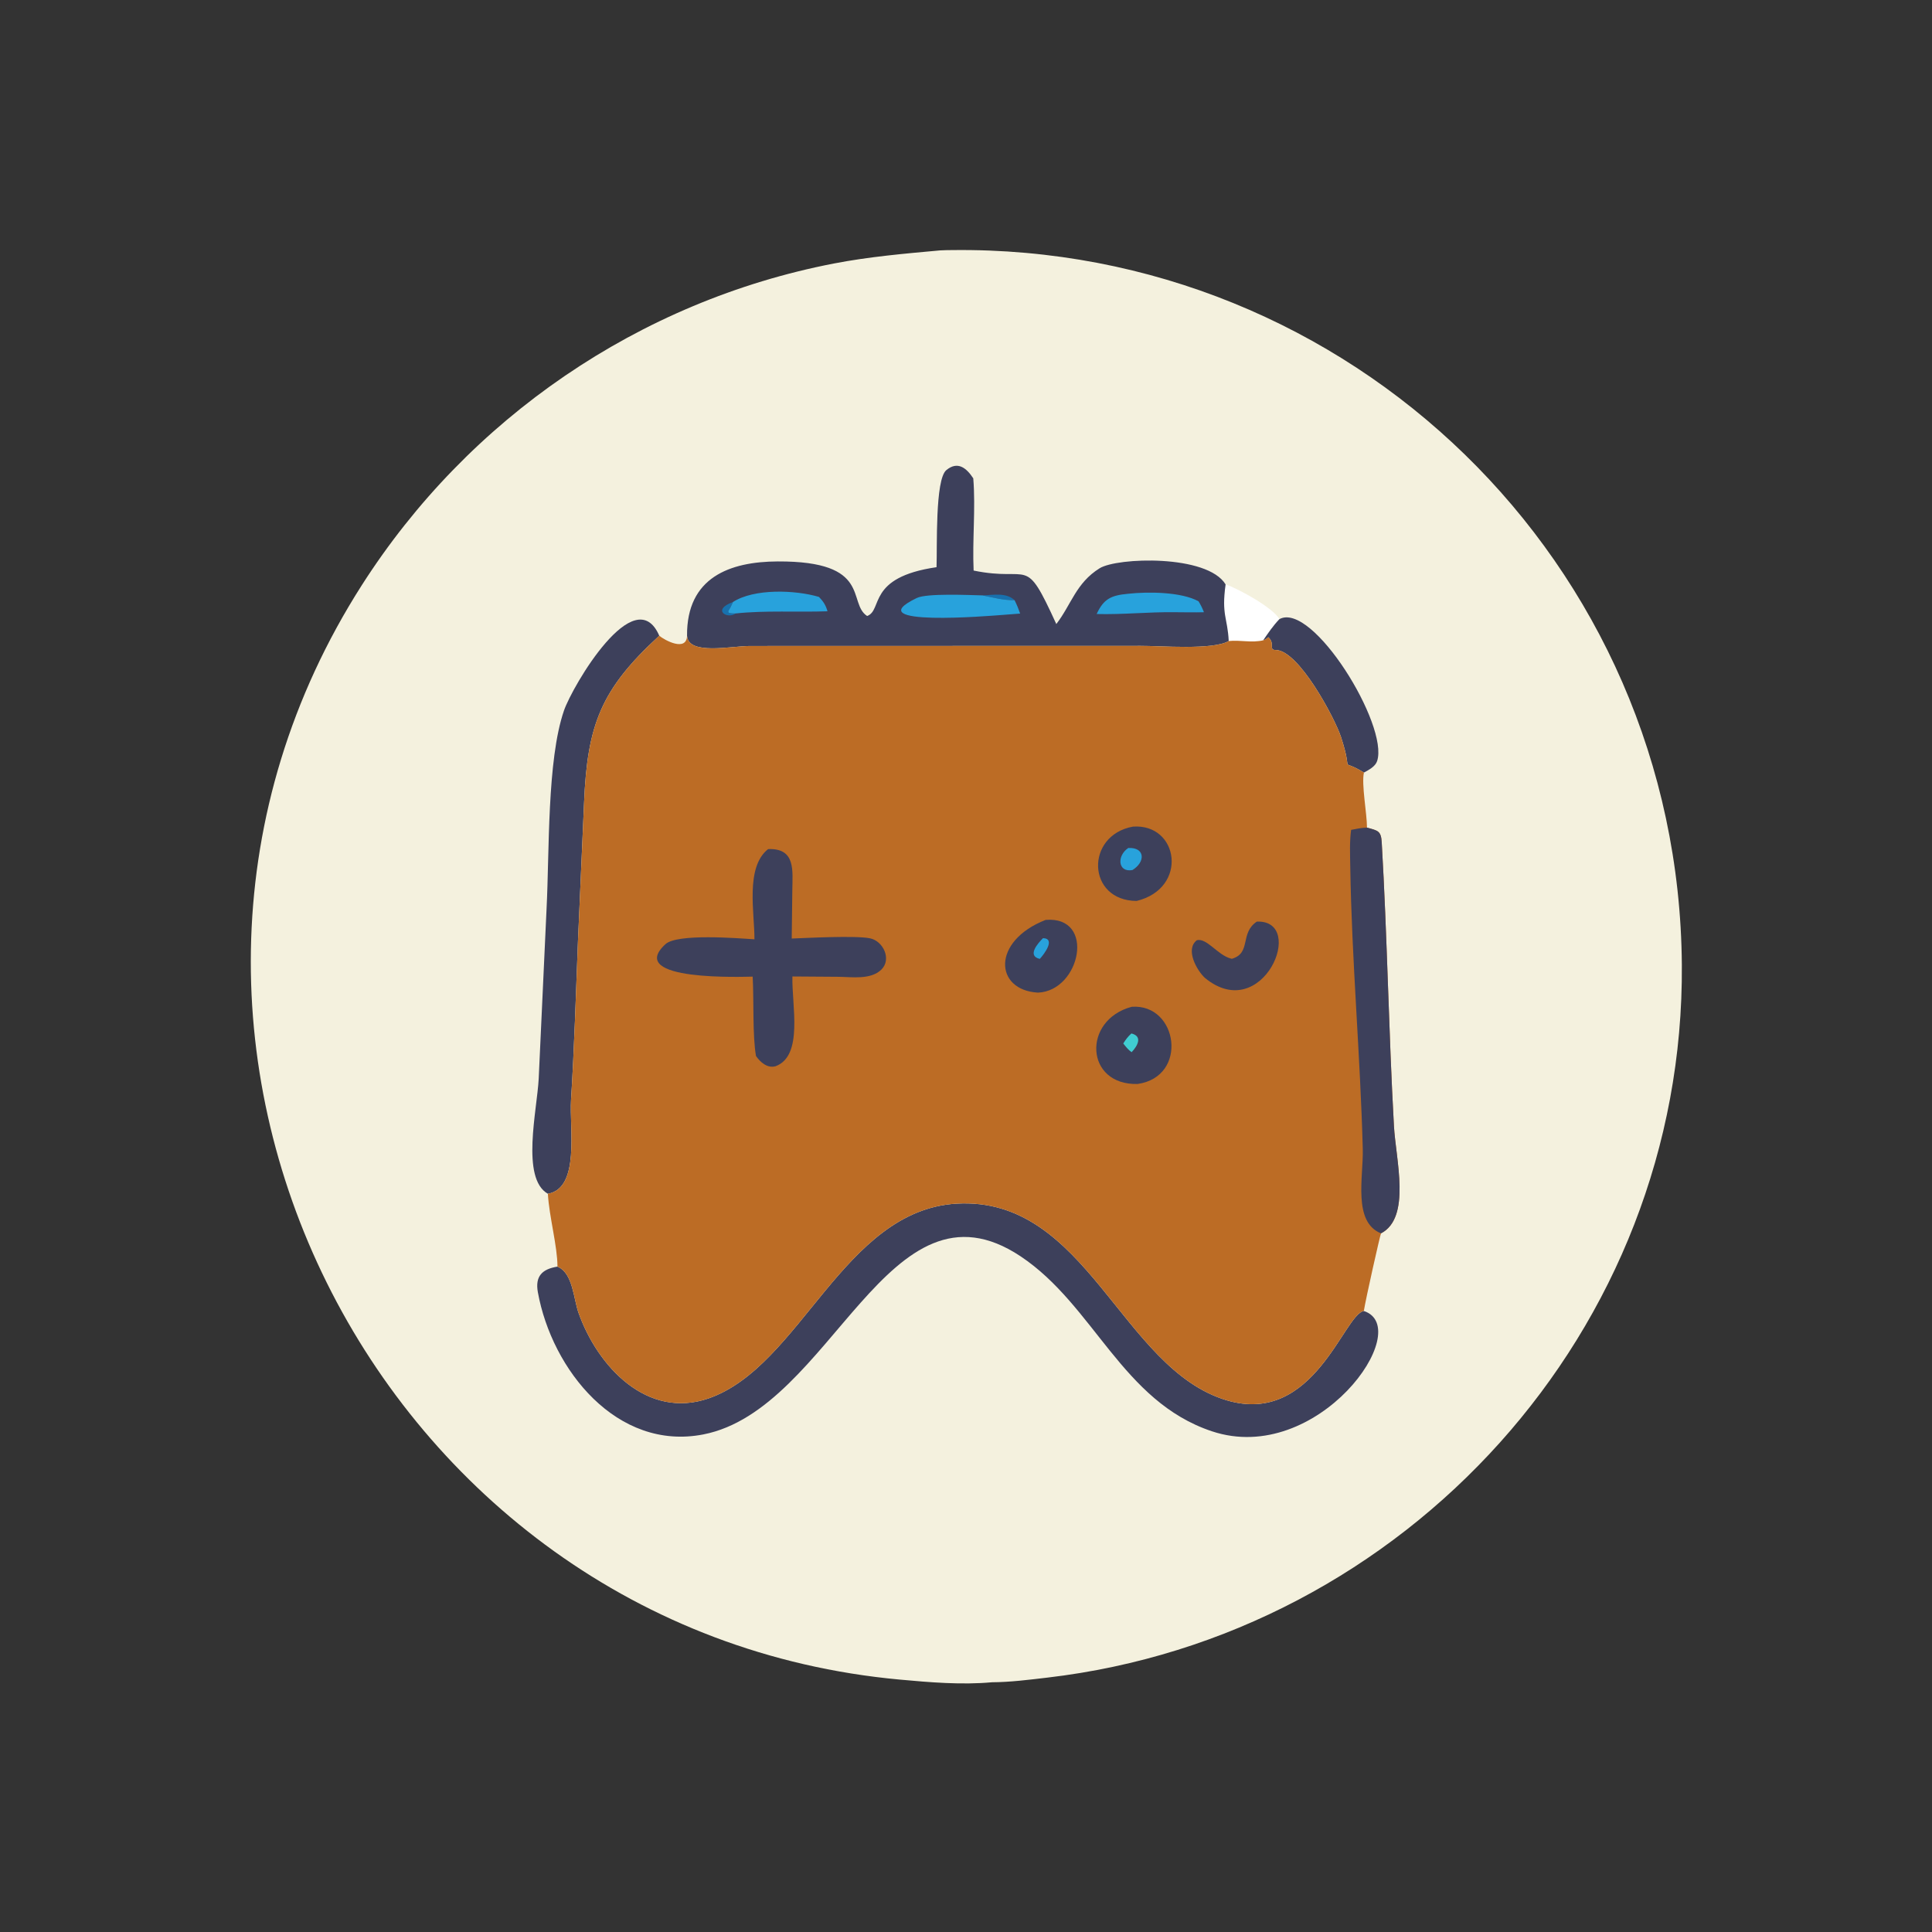 <?xml version="1.0" encoding="utf-8" ?>
<svg xmlns="http://www.w3.org/2000/svg" xmlns:xlink="http://www.w3.org/1999/xlink" width="1024" height="1024">
	<rect width="100%" height="100%" fill="#333333" stroke="none"/>
	<path fill="#F4F1DE" transform="scale(1.6 1.6)" d="M311.428 82.946C312.772 82.861 314.118 82.859 315.464 82.842C446.932 81.271 556.134 186.047 557.133 319.615C558.039 440.666 465.584 541.865 346.918 555.736C340.868 556.443 334.68 557.241 328.59 557.272C318.599 558.195 307.986 557.301 298.011 556.382C124.489 540.401 24.843 342.556 119.853 193.849C155.141 138.616 211.712 99.772 276.23 87.289C287.848 85.041 299.658 84.013 311.428 82.946Z"/>
	<path fill="white" transform="scale(1.6 1.6)" d="M405.992 193.594C410.235 194.988 421.752 201.353 423.832 205.092C421.816 207.17 420.074 209.725 418.444 212.117C414.609 213.016 410.847 211.955 407.026 212.355C406.657 204.641 404.58 203.784 405.992 193.594Z"/>
	<path fill="#3D405B" transform="scale(1.6 1.6)" d="M423.832 205.092C434.792 199.155 460.126 240.28 456.187 252.118C455.573 253.963 453.418 255.042 451.825 255.922C443.023 250.499 448.715 257.814 444.188 244.04C442.192 237.969 430.189 215.259 422.535 215.314C420.146 215.331 422.497 213.118 420.138 211.086C419.59 211.551 419.14 211.919 418.444 212.117C420.074 209.725 421.816 207.17 423.832 205.092Z"/>
	<path fill="#3D405B" transform="scale(1.6 1.6)" d="M181.489 395.45C172.482 390.349 177.922 367.75 178.451 357.332L181.053 301.097C182.025 282.142 181.174 251.865 186.813 235.418C189.612 227.254 210.321 191.991 218.392 210.591C199.063 228.343 194.577 239.993 193.484 265.823L191.454 311.957C190.768 329.432 190.252 346.906 189.163 364.363C188.581 373.705 192.229 393.592 181.489 395.45Z"/>
	<path fill="#3D405B" transform="scale(1.6 1.6)" d="M184.668 419.584L185.032 419.756C189.761 422.028 190.029 430.316 191.622 434.83C197.916 452.669 214.376 470.321 234.777 463.223C265.324 452.594 279.288 400.907 316.884 398.722C360.151 396.209 371.335 453.476 406.395 463.879C435.264 472.445 445.175 435.374 451.79 434.28C469.02 439.96 436.557 485.823 401.443 474.126C371.659 464.204 362.451 432.418 338.112 416.191C294.131 386.869 275.736 466.827 232.986 475.172C204.396 480.753 182.824 453.779 178.175 428.069C177.22 422.792 179.559 420.395 184.668 419.584Z"/>
	<path fill="#3D405B" transform="scale(1.6 1.6)" d="M310.238 187.888C310.499 181.362 309.71 158.861 313.484 155.734C317.214 152.642 320.127 154.974 322.409 158.457C323.225 168.509 322.064 178.881 322.526 189.006C341.775 192.97 339.237 183.354 349.916 206.723C354.898 200.269 356.429 193.13 364.25 188.257C370.082 184.623 399.908 183.609 405.992 193.594C404.58 203.784 406.657 204.641 407.026 212.355C401.801 215.417 384.291 213.912 377.805 213.956L248.449 213.992C242.25 213.985 228.011 217.171 227.593 210.619C227.427 191.243 241.783 186.053 257.626 185.982C289.031 185.839 280.605 199.749 287.249 204.058C292.557 202.131 287.018 191.252 310.238 187.888Z"/>
	<path fill="#1871AE" transform="scale(1.6 1.6)" d="M325.44 197.229C328.922 197.13 333.321 196.175 336.086 198.821C332.45 198.885 328.99 197.939 325.44 197.229Z"/>
	<path fill="#1871AE" transform="scale(1.6 1.6)" d="M243.665 203.213C240.98 205.253 235.63 202.027 242.798 199.427L242.676 199.728C242.267 200.717 241.8 201.591 241.229 202.495L241.424 202.999C242.229 203.217 242.842 203.23 243.665 203.213Z"/>
	<path fill="#28A2DC" transform="scale(1.6 1.6)" d="M242.798 199.427C249.818 194.9 263.438 195.407 271.293 197.738C272.727 199.219 273.567 200.504 274.116 202.496C264.047 202.845 253.66 202.158 243.665 203.213C242.842 203.23 242.229 203.217 241.424 202.999L241.229 202.495C241.8 201.591 242.267 200.717 242.676 199.728L242.798 199.427Z"/>
	<path fill="#28A2DC" transform="scale(1.6 1.6)" d="M373.732 196.69C380.262 195.971 391.359 196.04 397.03 199.196C397.777 200.363 398.307 201.523 398.822 202.807C395.6 202.898 392.364 202.818 389.141 202.802C380.51 202.682 371.866 203.635 363.282 203.401C365.633 198.321 368.123 197.209 373.732 196.69Z"/>
	<path fill="#28A2DC" transform="scale(1.6 1.6)" d="M337.94 203.252L331.448 203.752C328.606 203.944 283.477 207.801 303.721 198.082C307.088 196.466 321.091 197.129 325.44 197.229C328.99 197.939 332.45 198.885 336.086 198.821C336.83 200.273 337.394 201.718 337.94 203.252Z"/>
	<path fill="#BC6C25" transform="scale(1.6 1.6)" d="M218.392 210.591C220.167 212.095 227.406 216 227.593 210.619C228.011 217.171 242.25 213.985 248.449 213.992L377.805 213.956C384.291 213.912 401.801 215.417 407.026 212.355C410.847 211.955 414.609 213.016 418.444 212.117C419.14 211.919 419.59 211.551 420.138 211.086C422.497 213.118 420.146 215.331 422.535 215.314C430.189 215.259 442.192 237.969 444.188 244.04C448.715 257.814 443.023 250.499 451.825 255.922C450.943 259.762 452.831 269.511 452.836 274.161C456.438 275.149 457.488 275.209 457.713 279.036C459.552 310.352 460.009 341.743 461.764 373.066C462.385 384.155 467.524 403.331 457.481 408.566C457.194 409.043 452.402 430.33 451.79 434.28C445.175 435.374 435.264 472.445 406.395 463.879C371.335 453.476 360.151 396.209 316.884 398.722C279.288 400.907 265.324 452.594 234.777 463.223C214.376 470.321 197.916 452.669 191.622 434.83C190.029 430.316 189.761 422.028 185.032 419.756L184.668 419.584C184.654 412.736 181.931 403.12 181.489 395.45C192.229 393.592 188.581 373.705 189.163 364.363C190.252 346.906 190.768 329.432 191.454 311.957L193.484 265.823C194.577 239.993 199.063 228.343 218.392 210.591Z"/>
	<path fill="#3D405B" transform="scale(1.6 1.6)" d="M416.351 305.289C432.988 304.662 418.353 339.663 399.184 323.978C396.5 321.534 392.497 314.496 396.477 311.454C399.779 310.638 403.315 316.326 407.644 317.504L408.064 317.614C414.628 315.713 410.593 309.111 416.351 305.289Z"/>
	<path fill="#3D405B" transform="scale(1.6 1.6)" d="M346.396 304.724C363.107 303.381 357.931 328.266 343.844 328.82C329.453 328.036 328.352 311.781 346.396 304.724Z"/>
	<path fill="#28A2DC" transform="scale(1.6 1.6)" d="M345.51 310.778C349.862 310.903 345.747 316.264 344.44 317.642C340.099 316.651 343.842 312.433 345.51 310.778Z"/>
	<path fill="#3D405B" transform="scale(1.6 1.6)" d="M375.29 273.829C390.54 272.74 393.739 294.261 376.517 298.451C360.037 298.369 359.39 276.734 375.29 273.829Z"/>
	<path fill="#28A2DC" transform="scale(1.6 1.6)" d="M373.761 280.907C379.372 280.638 379.496 285.545 375.14 288.212C370.281 289.12 369.892 283.472 373.761 280.907Z"/>
	<path fill="#3D405B" transform="scale(1.6 1.6)" d="M374.902 333.51C390.216 332.405 393.81 356.655 376.845 359.082C359.43 359.541 358.445 337.885 374.902 333.51Z"/>
	<path fill="#40CDD2" transform="scale(1.6 1.6)" d="M374.792 342.345C378.708 343.32 376.701 346.631 374.86 348.547C373.704 347.743 372.959 346.756 372.098 345.665C372.909 344.367 373.642 343.38 374.792 342.345Z"/>
	<path fill="#3D405B" transform="scale(1.6 1.6)" d="M452.836 274.161C456.438 275.149 457.488 275.209 457.713 279.036C459.552 310.352 460.009 341.743 461.764 373.066C462.385 384.155 467.524 403.331 457.481 408.566C448.068 404.804 451.675 389.83 451.436 380.677C450.621 349.411 447.772 318.185 447.289 286.919C447.227 282.934 447.042 278.861 447.577 274.903C449.318 274.574 451.059 274.186 452.836 274.161Z"/>
	<path fill="#3D405B" transform="scale(1.6 1.6)" d="M254.446 281.276C263.671 280.9 262.524 288.483 262.466 294.933L262.269 310.905C267.629 310.693 283.255 309.874 288.139 310.815C292.571 311.668 295.488 317.806 291.921 321.234C288.393 324.624 282.182 323.629 277.768 323.577L262.494 323.469C262.246 332.967 266.226 349.724 256.938 353.194C254.242 353.976 251.872 351.899 250.435 349.818C249.241 343.101 249.764 331.141 249.331 323.518C246.983 323.527 206.848 325.216 220.448 312.76C224.355 309.182 244.363 310.795 249.92 311.159C249.983 302.488 246.812 287.287 254.446 281.276Z"/>
</svg>
